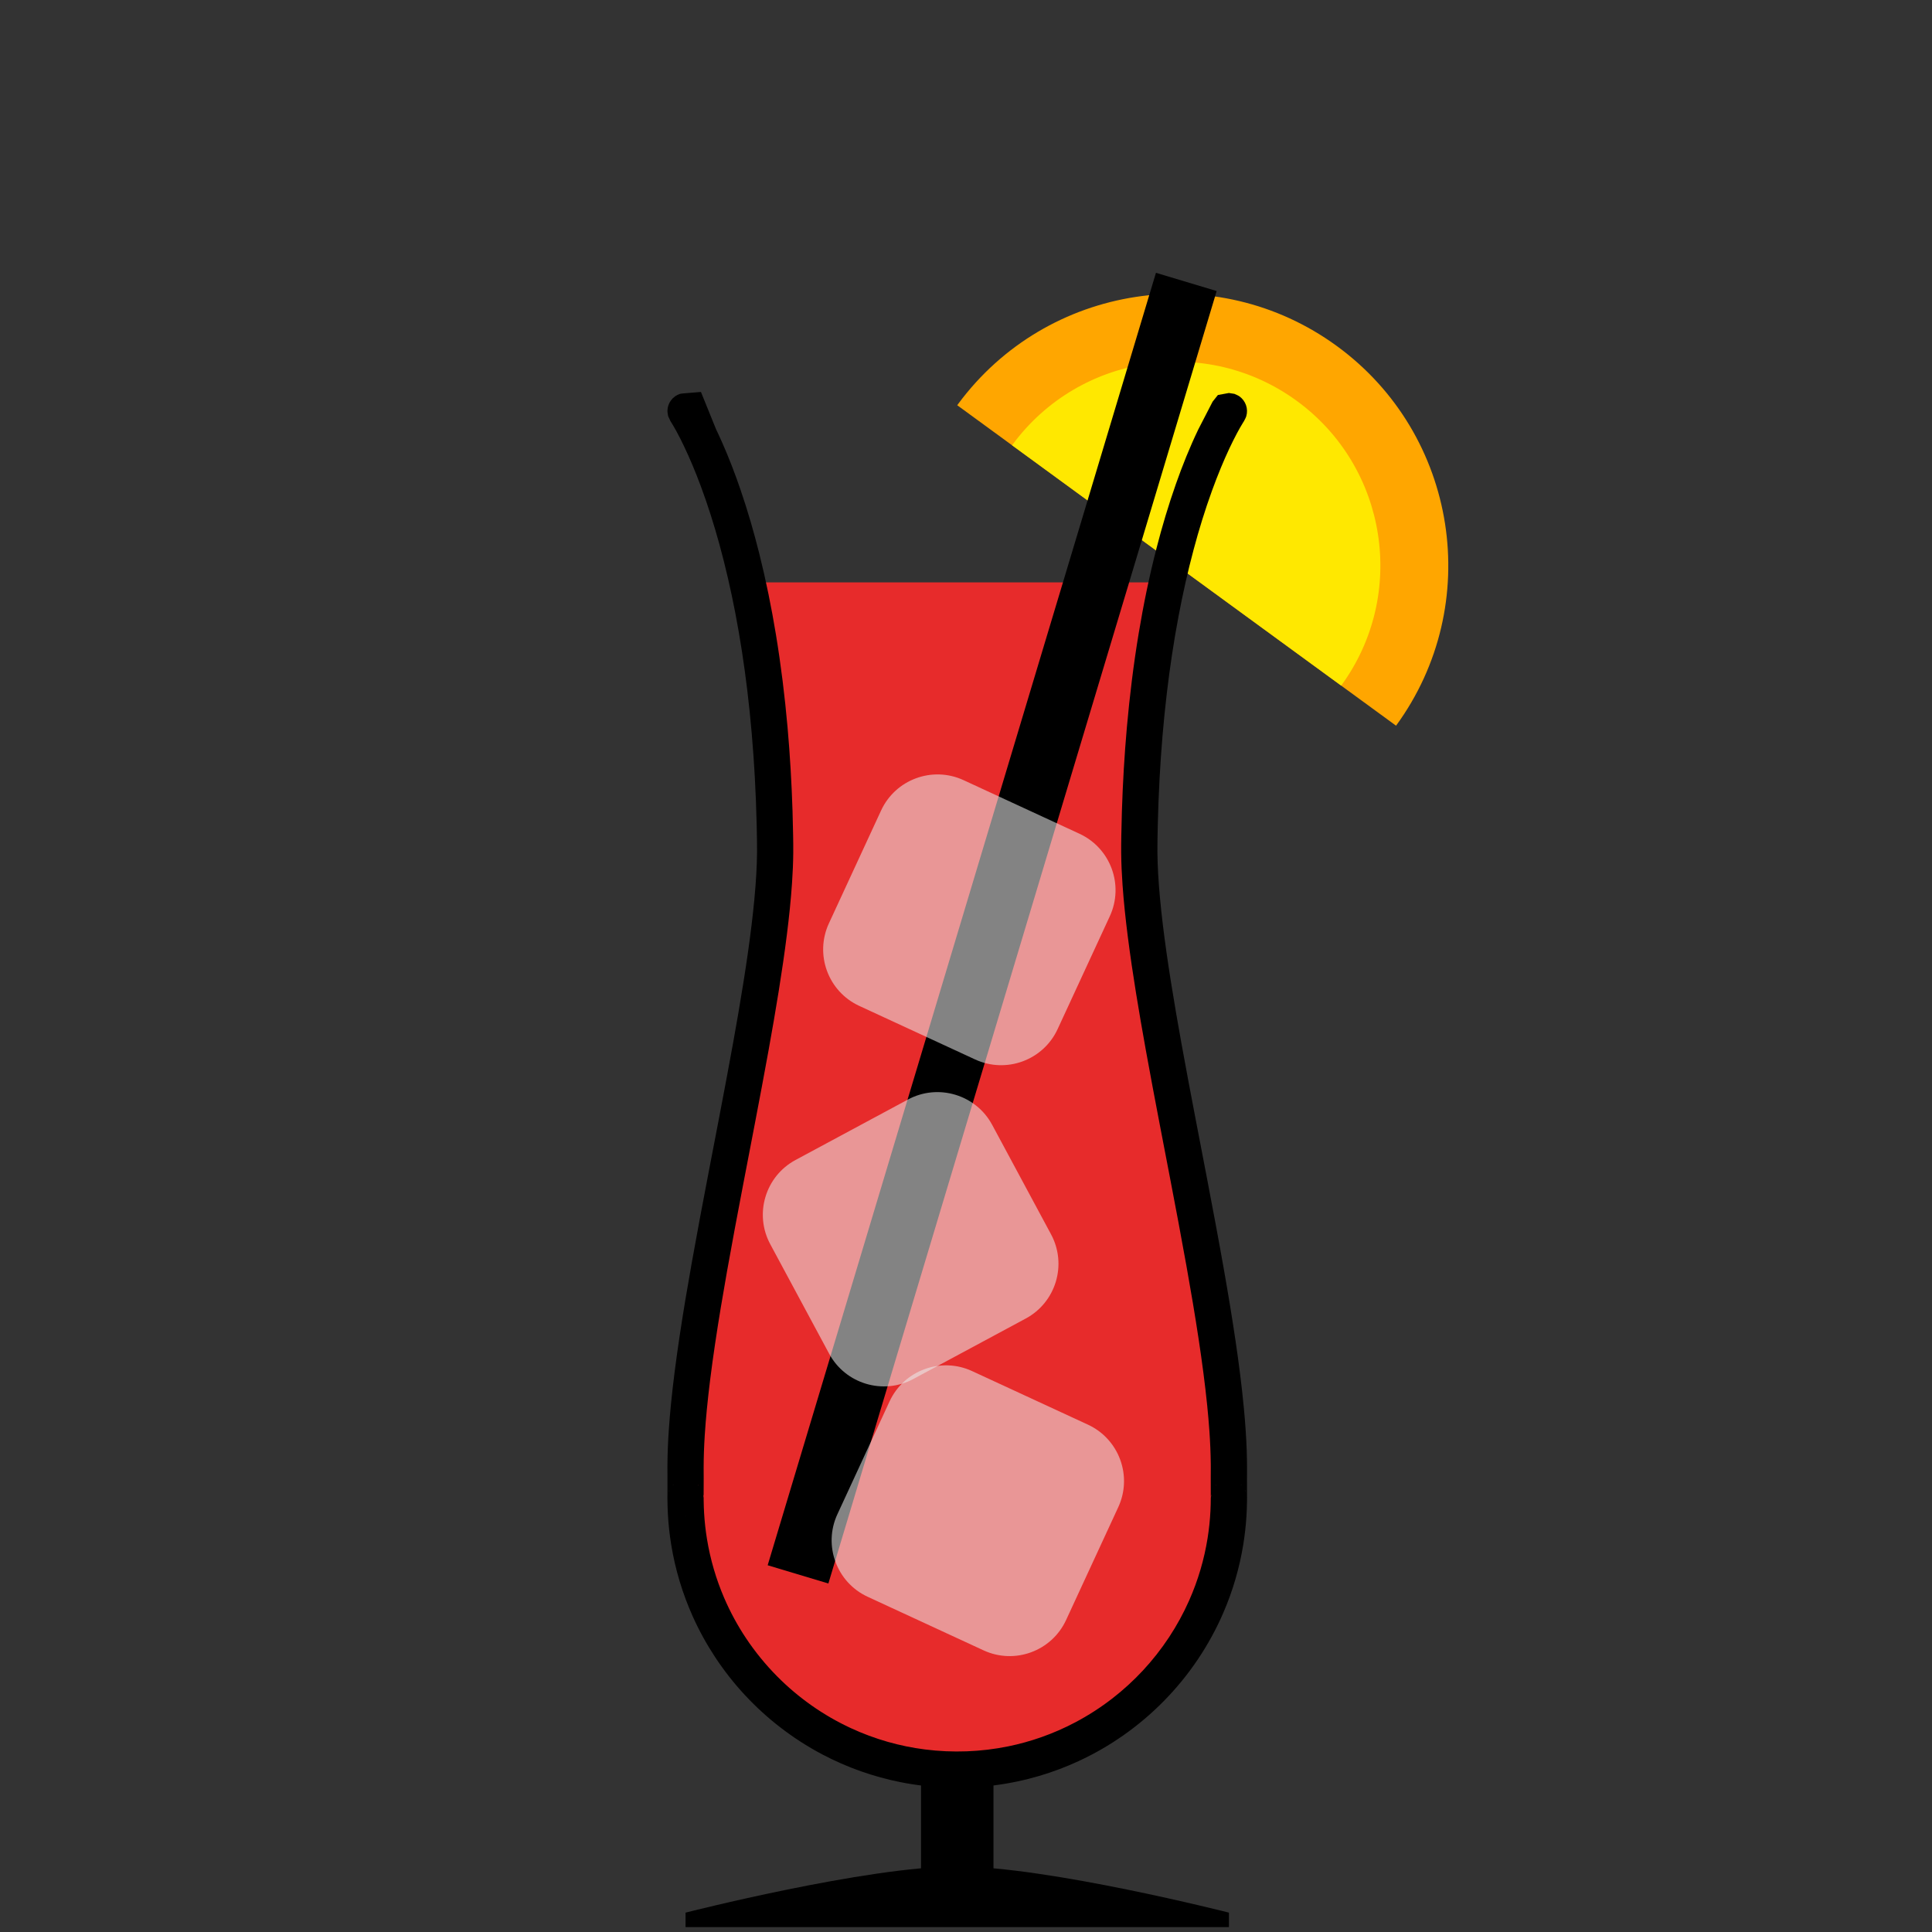 <?xml version="1.0" encoding="UTF-8" standalone="no"?><!DOCTYPE svg PUBLIC "-//W3C//DTD SVG 1.1//EN" "http://www.w3.org/Graphics/SVG/1.1/DTD/svg11.dtd"><svg width="100%" height="100%" viewBox="0 0 256 256" version="1.1" xmlns="http://www.w3.org/2000/svg" xmlns:xlink="http://www.w3.org/1999/xlink" xml:space="preserve" xmlns:serif="http://www.serif.com/" style="fill-rule:evenodd;clip-rule:evenodd;stroke-linejoin:round;stroke-miterlimit:1.414;"><rect x="0" y="0" width="256" height="256" fill="#333333" stroke="none"/><g id="_41" serif:id="41"><rect x="18.839" y="39.354" width="216" height="216" style="fill:none;"/><g><path d="M162.839,253.434c0,0 -24.001,-6.118 -36.001,-6.118c-12,0 -35.999,6.118 -35.999,6.118l0,1.92l72,0l0,-1.92Z"/><rect x="122.039" y="218.367" width="9.6" height="31.384"/></g><path d="M154.632,77.167c-1.942,8.762 -3.505,20.252 -3.668,34.794c-0.22,19.526 11.976,61.921 11.872,82.735c-0.019,3.764 0.012,3.814 0,3.778l0,0.004c0,19.87 -16.13,36.003 -35.998,36.003c-19.869,0 -35.999,-16.133 -35.999,-36.003l0,-0.004c-0.012,0.036 0.019,-0.014 0,-3.778c-0.104,-20.814 12.092,-63.209 11.872,-82.735c-0.163,-14.542 -1.726,-26.032 -3.668,-34.794l55.589,0Z" style="fill:#e72b2b;"/><g><path d="M126.975,53.507c11.756,-15.885 34.183,-19.326 50.167,-7.654c16.046,11.718 19.559,34.258 7.842,50.304l-58.146,-42.462l0.137,-0.188Z" style="fill:#ffa600;"/><path d="M134.209,58.862c8.817,-11.914 25.637,-14.495 37.625,-5.741c12.034,8.788 14.67,25.694 5.881,37.728l-43.609,-31.846l0.103,-0.141Z" style="fill:#ffe800;"/></g><g><clipPath id="_clip1"><path d="M153.17,36.148l8.045,2.417l-51.45,171.257l-8.045,-2.417l51.45,-171.257Z"/></clipPath><g clip-path="url(#_clip1)"><path d="M161.215,38.565l-8.045,-2.417l-51.45,171.257l8.045,2.417l51.45,-171.257Z"/></g><path d="M148.177,199.707c1.908,-4.127 0.107,-9.026 -4.02,-10.934l-15.352,-7.098c-4.126,-1.908 -9.026,-0.107 -10.934,4.02l-6.914,14.954c-1.908,4.127 -0.107,9.027 4.02,10.935l15.352,7.097c4.126,1.908 9.026,0.107 10.934,-4.02l6.914,-14.954Z" style="fill:#ebebeb;fill-opacity:0.557;"/><path d="M131.467,149.046c-2.153,-4.004 -7.153,-5.507 -11.157,-3.354l-14.895,8.011c-4.004,2.153 -5.507,7.152 -3.354,11.156l7.803,14.511c2.154,4.004 7.153,5.506 11.157,3.353l14.896,-8.01c4.004,-2.154 5.506,-7.153 3.353,-11.157l-7.803,-14.51Z" style="fill:#ebebeb;fill-opacity:0.557;"/><path d="M147.054,121.409c1.908,-4.127 0.107,-9.026 -4.02,-10.934l-15.352,-7.098c-4.126,-1.908 -9.026,-0.107 -10.934,4.02l-6.914,14.954c-1.908,4.127 -0.106,9.026 4.02,10.934l15.352,7.098c4.126,1.908 9.026,0.107 10.934,-4.02l6.914,-14.954Z" style="fill:#ebebeb;fill-opacity:0.557;"/></g><path d="M161.38,52.34l1.456,-0.266c0.243,0.038 0.486,0.076 0.73,0.114c0.22,0.11 0.459,0.187 0.66,0.33c0.406,0.288 0.712,0.696 0.876,1.166c0.081,0.232 0.127,0.48 0.133,0.726c0.007,0.246 -0.025,0.496 -0.094,0.732c-0.068,0.236 -0.208,0.446 -0.312,0.669c-0.032,0.048 -0.062,0.096 -0.093,0.144c-0.301,0.482 -0.578,0.978 -0.845,1.479c-0.349,0.655 -0.678,1.32 -0.994,1.991c-0.391,0.832 -0.76,1.675 -1.112,2.524c-0.417,1.007 -0.81,2.025 -1.182,3.049c-0.933,2.569 -1.737,5.185 -2.442,7.825c-0.783,2.927 -1.444,5.886 -2.005,8.863c-0.635,3.366 -1.143,6.755 -1.545,10.156c-0.446,3.778 -0.761,7.571 -0.966,11.369c-0.111,2.071 -0.189,4.144 -0.237,6.218c-0.015,0.618 -0.026,1.236 -0.035,1.854c-0.008,0.53 -0.015,1.06 -0.011,1.59c0.009,1 0.046,2 0.104,2.999c0.058,1.014 0.136,2.027 0.229,3.039c0.114,1.242 0.249,2.481 0.4,3.719c0.305,2.514 0.671,5.021 1.069,7.523c0.433,2.729 0.905,5.451 1.396,8.171c0.583,3.23 1.194,6.456 1.811,9.68c0.514,2.686 1.032,5.37 1.547,8.056c0.762,3.988 1.516,7.977 2.222,11.975c0.569,3.223 1.108,6.452 1.584,9.69c0.435,2.959 0.817,5.927 1.099,8.905c0.097,1.024 0.18,2.049 0.247,3.076c0.106,1.622 0.169,3.248 0.167,4.874c-0.002,0.455 -0.004,0.911 -0.006,1.366c-0.001,0.682 -0.003,1.363 0.003,2.045c0.001,0.152 0.003,0.305 0.005,0.458l0,0.061c-0.001,0.031 0,0.031 -0.003,0.061c0,0.134 -0.002,0.268 -0.003,0.402c-0.009,0.657 -0.033,1.312 -0.075,1.968c-0.077,1.211 -0.211,2.419 -0.402,3.618c-0.503,3.158 -1.405,6.251 -2.679,9.185c-0.925,2.131 -2.045,4.177 -3.339,6.105c-1.35,2.011 -2.889,3.893 -4.591,5.615c-1.62,1.64 -3.387,3.135 -5.274,4.46c-1.866,1.311 -3.849,2.456 -5.919,3.415c-1.704,0.79 -3.466,1.455 -5.269,1.985c-1.95,0.574 -3.945,0.992 -5.962,1.248c-4.115,0.524 -8.315,0.383 -12.384,-0.424c-1.784,-0.354 -3.542,-0.836 -5.257,-1.441c-1.763,-0.621 -3.481,-1.373 -5.134,-2.246c-1.978,-1.045 -3.864,-2.263 -5.631,-3.635c-1.638,-1.271 -3.173,-2.675 -4.586,-4.193c-1.467,-1.575 -2.802,-3.274 -3.986,-5.073c-1.128,-1.713 -2.119,-3.517 -2.958,-5.389c-1.357,-3.023 -2.317,-6.223 -2.849,-9.494c-0.214,-1.318 -0.36,-2.648 -0.436,-3.981c-0.04,-0.697 -0.059,-1.396 -0.063,-2.094l0,-0.031l-0.002,-0.02l-0.001,-0.041c0,-0.057 0,-0.057 0.001,-0.114c0.002,-0.136 0.003,-0.27 0.005,-0.405c0.005,-0.775 0.004,-1.549 0.001,-2.324c-0.001,-0.405 -0.004,-0.81 -0.005,-1.215c0.001,-0.129 0.001,-0.259 0.002,-0.387c0.011,-1.55 0.078,-3.099 0.184,-4.645c0.077,-1.132 0.174,-2.263 0.286,-3.393c0.144,-1.459 0.313,-2.916 0.499,-4.371c0.197,-1.536 0.413,-3.07 0.642,-4.601c0.487,-3.253 1.035,-6.496 1.611,-9.733c0.712,-4.005 1.471,-8.001 2.236,-11.996c0.468,-2.44 0.939,-4.881 1.406,-7.322c0.617,-3.224 1.228,-6.45 1.811,-9.68c0.491,-2.72 0.963,-5.442 1.397,-8.171c0.397,-2.502 0.763,-5.009 1.068,-7.523c0.14,-1.146 0.265,-2.294 0.374,-3.444c0.105,-1.103 0.192,-2.208 0.256,-3.314c0.057,-0.999 0.095,-1.999 0.103,-2.999c0.004,-0.53 -0.003,-1.06 -0.011,-1.59c-0.009,-0.619 -0.02,-1.238 -0.035,-1.856c-0.049,-2.147 -0.132,-4.293 -0.249,-6.437c-0.212,-3.853 -0.538,-7.699 -1,-11.53c-0.414,-3.434 -0.936,-6.856 -1.59,-10.253c-0.591,-3.07 -1.288,-6.121 -2.117,-9.136c-0.708,-2.571 -1.511,-5.117 -2.439,-7.618c-0.35,-0.943 -0.718,-1.879 -1.108,-2.806c-0.362,-0.861 -0.742,-1.715 -1.145,-2.557c-0.313,-0.655 -0.64,-1.304 -0.988,-1.941c-0.139,-0.254 -0.281,-0.507 -0.428,-0.756c-0.105,-0.181 -0.214,-0.36 -0.327,-0.536c-0.009,-0.014 -0.018,-0.027 -0.027,-0.041l-0.003,-0.004l-0.312,-0.669c-0.031,-0.244 -0.101,-0.486 -0.094,-0.732c0.006,-0.247 0.052,-0.494 0.133,-0.727c0.081,-0.232 0.199,-0.454 0.347,-0.651c0.299,-0.398 0.715,-0.694 1.189,-0.845c0.235,-0.075 2.528,-0.215 2.771,-0.253l2,4.939c0.06,0.125 0.119,0.249 0.178,0.374c0.057,0.12 0.113,0.239 0.169,0.359c0.159,0.343 0.315,0.688 0.468,1.034c0.906,2.048 1.707,4.141 2.432,6.26c0.957,2.796 1.779,5.638 2.496,8.506c0.881,3.521 1.601,7.082 2.192,10.664c0.673,4.081 1.177,8.19 1.542,12.311c0.326,3.683 0.54,7.375 0.658,11.071c0.035,1.094 0.061,2.188 0.079,3.282c0.013,0.767 0.025,1.534 0.017,2.301c-0.013,1.31 -0.072,2.619 -0.16,3.926c-0.154,2.293 -0.395,4.581 -0.682,6.861c-0.31,2.479 -0.675,4.951 -1.07,7.417c-0.424,2.651 -0.883,5.295 -1.36,7.937c-0.586,3.247 -1.201,6.488 -1.82,9.729c-0.515,2.686 -1.033,5.371 -1.547,8.056c-0.736,3.848 -1.464,7.698 -2.148,11.555c-0.564,3.186 -1.1,6.377 -1.575,9.577c-0.237,1.596 -0.458,3.193 -0.657,4.793c-0.161,1.3 -0.308,2.601 -0.434,3.904c-0.108,1.119 -0.201,2.24 -0.272,3.362c-0.091,1.43 -0.146,2.863 -0.148,4.297c0.001,0.494 0.004,0.989 0.006,1.484c0.002,0.843 0.005,1.685 -0.008,2.528c0,0.006 0.002,0.011 0.003,0.017l0,-0.001c0,0.109 0.001,0.217 0.001,0.326c0.007,0.576 0.026,1.151 0.061,1.725c0.068,1.132 0.193,2.259 0.375,3.378c0.438,2.691 1.206,5.327 2.284,7.832c0.804,1.867 1.778,3.66 2.906,5.351c1.196,1.792 2.563,3.468 4.077,5.001c1.418,1.436 2.966,2.744 4.618,3.905c1.633,1.147 3.368,2.149 5.179,2.988c1.583,0.734 3.225,1.344 4.904,1.822c1.61,0.458 3.254,0.794 4.914,1.005c3.672,0.467 7.422,0.33 11.049,-0.413c1.489,-0.305 2.957,-0.712 4.39,-1.218c1.542,-0.543 3.044,-1.2 4.489,-1.964c1.732,-0.914 3.382,-1.98 4.929,-3.181c1.434,-1.113 2.778,-2.343 4.016,-3.672c1.284,-1.38 2.453,-2.867 3.49,-4.442c1.005,-1.527 1.886,-3.137 2.63,-4.808c0.598,-1.345 1.108,-2.729 1.524,-4.142c0.402,-1.367 0.717,-2.76 0.941,-4.168c0.19,-1.191 0.315,-2.391 0.376,-3.595c0.03,-0.577 0.043,-1.155 0.044,-1.732l0,-0.002l0.003,-0.017c-0.002,-0.142 -0.004,-0.285 -0.005,-0.427c-0.006,-0.793 -0.005,-1.586 -0.002,-2.379c0.001,-0.4 0.004,-0.801 0.005,-1.201c0,-0.158 -0.001,-0.317 -0.002,-0.475c-0.014,-1.456 -0.081,-2.912 -0.182,-4.365c-0.079,-1.136 -0.179,-2.27 -0.294,-3.403c-0.144,-1.42 -0.311,-2.839 -0.495,-4.255c-0.195,-1.508 -0.41,-3.013 -0.637,-4.517c-0.486,-3.217 -1.03,-6.424 -1.603,-9.626c-0.69,-3.865 -1.422,-7.723 -2.161,-11.579c-0.468,-2.441 -0.939,-4.882 -1.407,-7.324c-0.62,-3.241 -1.233,-6.482 -1.82,-9.73c-0.456,-2.529 -0.897,-5.062 -1.306,-7.6c-0.399,-2.475 -0.769,-4.956 -1.085,-7.443c-0.292,-2.292 -0.54,-4.591 -0.702,-6.896c-0.098,-1.398 -0.165,-2.799 -0.179,-4.201c-0.008,-0.767 0.004,-1.533 0.017,-2.3c0.018,-1.093 0.044,-2.187 0.079,-3.28c0.118,-3.693 0.332,-7.382 0.657,-11.063c0.37,-4.175 0.882,-8.338 1.568,-12.474c0.63,-3.795 1.406,-7.567 2.365,-11.293c0.737,-2.867 1.583,-5.707 2.567,-8.499c0.863,-2.45 1.832,-4.864 2.956,-7.206l0.023,-0.047l1.884,-3.653l0.7,-0.881Zm-70.541,148.534l0.029,-0.021l-0.051,-0.001c0.007,0.007 0.015,0.015 0.022,0.022Zm2.397,-2.414l0,-0.028l-0.005,-0.168c-0.016,-0.109 -0.009,-0.112 -0.059,-0.211c0.022,0.136 0.043,0.272 0.064,0.407Zm67.228,-0.33c-0.022,0.15 -0.02,0.15 -0.025,0.302l0,0.024l0.063,-0.402c-0.012,0.025 -0.025,0.05 -0.038,0.076Zm-71.833,-0.596c-0.035,0.083 -0.035,0.083 -0.064,0.168l0.153,-0.293c-0.029,0.042 -0.059,0.083 -0.089,0.125Zm76.477,0.168c-0.014,-0.041 -0.042,-0.131 -0.064,-0.168c-0.027,-0.045 -0.06,-0.085 -0.091,-0.127c0.052,0.098 0.104,0.197 0.155,0.295Zm-72.539,-0.85l-0.035,-0.07l-0.036,0c0.024,0.023 0.047,0.046 0.071,0.07Zm68.572,-0.07l-0.035,0.069l0.07,-0.069c-0.012,0 -0.023,0 -0.035,0Zm3.272,-0.081l0.119,0.116l-0.084,-0.117c-0.012,0 -0.023,0 -0.035,0.001Zm-75.269,0.115l0.117,-0.115l-0.034,-0.001c-0.028,0.038 -0.055,0.077 -0.083,0.116Z"/><rect x="0" y="0.236" width="255.118" height="255.118" style="fill:none;"/></g></svg>